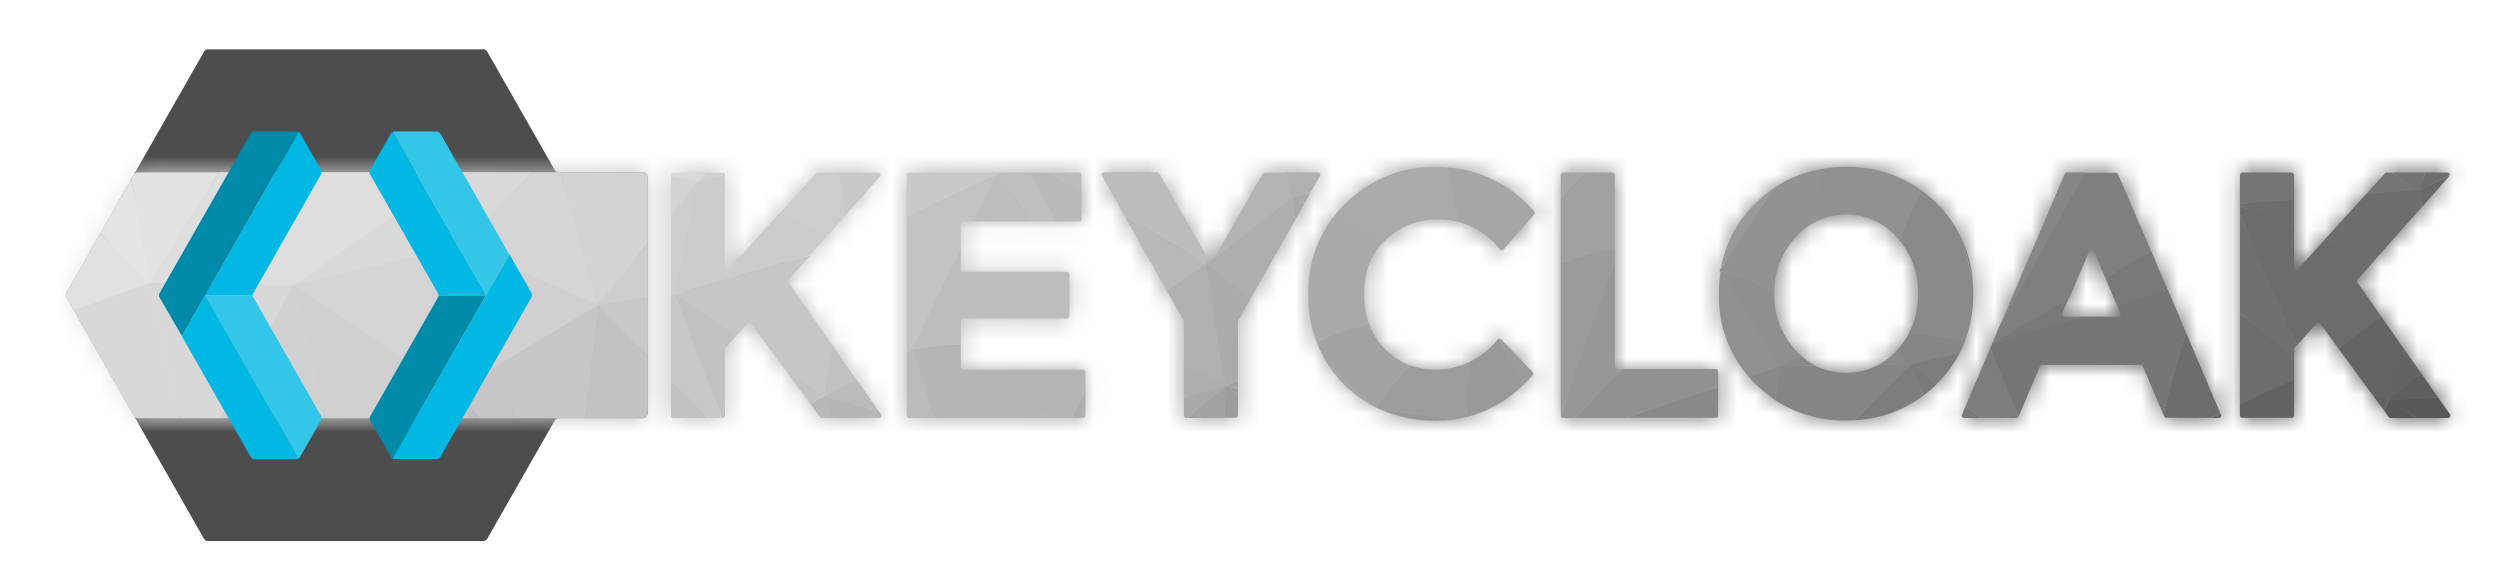 <svg width="136" height="32" viewBox="0 0 136 32" fill="none" xmlns="http://www.w3.org/2000/svg">
<path d="M30.386 9.369C30.343 9.37 30.301 9.359 30.264 9.338C30.227 9.317 30.196 9.285 30.176 9.247L26.504 2.805C26.482 2.768 26.45 2.737 26.413 2.716C26.375 2.695 26.333 2.683 26.29 2.684H11.313C11.27 2.682 11.228 2.693 11.191 2.714C11.154 2.736 11.123 2.767 11.103 2.805L7.286 9.49L3.612 15.934C3.591 15.972 3.58 16.014 3.58 16.057C3.58 16.1 3.591 16.142 3.612 16.18L7.286 22.622L11.1 29.314C11.121 29.352 11.151 29.383 11.188 29.405C11.225 29.426 11.268 29.437 11.31 29.435H26.29C26.333 29.436 26.375 29.424 26.413 29.403C26.45 29.382 26.482 29.351 26.504 29.314L30.178 22.872C30.198 22.834 30.229 22.802 30.266 22.781C30.303 22.759 30.345 22.749 30.388 22.75H34.959C35.032 22.75 35.102 22.721 35.154 22.669C35.205 22.617 35.234 22.546 35.234 22.472V9.649C35.234 9.575 35.205 9.505 35.154 9.452C35.102 9.4 35.032 9.371 34.959 9.371H30.386V9.369Z" fill="#4D4D4D"/>
<mask id="mask0_139_2923" style="mask-type:luminance" maskUnits="userSpaceOnUse" x="3" y="9" width="131" height="14">
<path d="M133.168 22.739H130.055C130.034 22.739 130.014 22.734 129.996 22.724C129.977 22.715 129.961 22.702 129.949 22.685L129.707 22.351L129.042 21.447L127.228 18.976L126.215 17.593C126.203 17.578 126.188 17.566 126.171 17.558C126.153 17.55 126.135 17.546 126.116 17.546C126.097 17.546 126.078 17.55 126.061 17.558C126.044 17.566 126.029 17.578 126.017 17.593L124.955 18.789L124.835 18.927C124.814 18.951 124.803 18.981 124.803 19.013V22.599C124.802 22.633 124.788 22.666 124.764 22.69C124.74 22.715 124.708 22.729 124.673 22.729H121.978C121.944 22.729 121.911 22.716 121.887 22.691C121.862 22.666 121.849 22.633 121.849 22.599V9.518C121.849 9.484 121.862 9.45 121.887 9.426C121.911 9.401 121.944 9.387 121.978 9.387H124.662C124.696 9.387 124.729 9.401 124.753 9.426C124.778 9.45 124.791 9.484 124.791 9.518V14.533C124.789 14.561 124.797 14.589 124.812 14.612C124.826 14.636 124.848 14.654 124.874 14.664C124.9 14.674 124.928 14.675 124.955 14.667C124.981 14.66 125.005 14.644 125.022 14.622L126.503 12.987L128.707 10.56L129.741 9.422C129.753 9.409 129.768 9.399 129.784 9.391C129.8 9.384 129.818 9.38 129.836 9.38H133.131C133.149 9.38 133.166 9.384 133.182 9.391C133.198 9.398 133.212 9.408 133.224 9.42C133.236 9.433 133.246 9.448 133.252 9.464C133.258 9.481 133.261 9.498 133.26 9.516C133.258 9.546 133.247 9.574 133.228 9.598L131.744 11.268L129.275 14.047L128.246 15.215C128.228 15.238 128.218 15.266 128.218 15.296C128.218 15.325 128.228 15.354 128.246 15.376L129.529 17.191L130.697 18.857L130.84 19.06L131.723 20.312L132.647 21.625L133.29 22.535C133.303 22.556 133.31 22.581 133.31 22.605C133.311 22.63 133.304 22.654 133.291 22.675C133.279 22.696 133.26 22.713 133.239 22.725C133.217 22.736 133.192 22.741 133.168 22.739ZM120.824 22.554C120.833 22.574 120.836 22.596 120.834 22.617C120.832 22.639 120.825 22.66 120.813 22.678C120.802 22.696 120.786 22.711 120.767 22.722C120.749 22.732 120.728 22.738 120.707 22.739H117.85C117.824 22.739 117.8 22.731 117.779 22.717C117.758 22.703 117.742 22.683 117.732 22.659L117.674 22.531L116.571 19.936C116.562 19.912 116.545 19.892 116.524 19.878C116.503 19.864 116.479 19.856 116.453 19.856H111.095C111.07 19.856 111.045 19.864 111.023 19.878C111.002 19.892 110.985 19.912 110.975 19.936L110.811 20.321L109.817 22.657C109.806 22.679 109.79 22.698 109.769 22.711C109.749 22.724 109.725 22.731 109.701 22.732H106.847C106.825 22.732 106.804 22.726 106.785 22.716C106.766 22.705 106.75 22.69 106.738 22.672C106.726 22.654 106.719 22.632 106.718 22.611C106.716 22.589 106.72 22.567 106.729 22.547L106.927 22.08L108.273 18.929L108.321 18.817L108.379 18.686L108.404 18.621L108.852 17.57L112.313 9.472C112.324 9.448 112.34 9.429 112.361 9.414C112.382 9.4 112.406 9.393 112.431 9.392H115.11C115.136 9.392 115.16 9.4 115.181 9.414C115.202 9.428 115.218 9.448 115.228 9.472L117.026 13.676L117.914 15.757L118.909 18.093L120.79 22.5L120.824 22.554ZM115.353 17.053L115.163 16.607L114.531 15.112L113.901 13.636C113.89 13.615 113.873 13.598 113.853 13.586C113.833 13.573 113.809 13.567 113.786 13.567C113.762 13.567 113.739 13.573 113.719 13.586C113.698 13.598 113.682 13.615 113.67 13.636L112.549 16.255L112.207 17.053C112.199 17.073 112.196 17.095 112.197 17.116C112.199 17.138 112.206 17.158 112.218 17.176C112.23 17.194 112.246 17.209 112.264 17.22C112.283 17.23 112.304 17.235 112.325 17.236H115.235C115.256 17.234 115.276 17.228 115.294 17.217C115.311 17.206 115.326 17.192 115.337 17.174C115.348 17.156 115.354 17.136 115.356 17.115C115.357 17.094 115.354 17.073 115.346 17.053H115.353ZM106.897 18.558C106.821 18.761 106.733 18.96 106.634 19.153C106.305 19.797 105.875 20.382 105.36 20.886C105.134 21.111 104.893 21.32 104.638 21.512C103.558 22.327 102.26 22.793 100.913 22.849C100.757 22.849 100.595 22.865 100.434 22.865C99.068 22.892 97.725 22.507 96.575 21.76C96.192 21.505 95.835 21.212 95.509 20.886C95.377 20.756 95.25 20.622 95.133 20.485C94.053 19.238 93.476 17.627 93.517 15.97C93.516 15.579 93.544 15.188 93.603 14.802L93.543 14.713L93.64 14.566C93.883 13.221 94.54 11.989 95.518 11.046C95.824 10.742 96.157 10.466 96.513 10.224C97.225 9.735 98.027 9.395 98.871 9.224C99.388 9.117 99.913 9.064 100.44 9.067C101.351 9.045 102.256 9.209 103.103 9.549C103.949 9.889 104.72 10.398 105.367 11.046C106.505 12.149 107.205 13.635 107.336 15.225C107.359 15.458 107.368 15.71 107.368 15.963C107.373 16.85 107.212 17.731 106.893 18.558H106.897ZM104.359 15.988C104.381 14.925 104.02 13.891 103.343 13.078C103.307 13.03 103.269 12.984 103.228 12.94C102.883 12.538 102.455 12.217 101.974 11.999C101.493 11.782 100.972 11.673 100.445 11.681C100.159 11.681 99.873 11.711 99.594 11.772C98.844 11.945 98.168 12.354 97.662 12.94C96.933 13.743 96.53 14.793 96.531 15.883V15.988C96.506 17.111 96.912 18.2 97.664 19.025C97.771 19.144 97.885 19.256 98.006 19.361C98.231 19.564 98.481 19.737 98.749 19.877C99.286 20.144 99.878 20.28 100.476 20.275C101.074 20.27 101.663 20.125 102.197 19.849C102.538 19.665 102.849 19.429 103.12 19.149C103.159 19.109 103.198 19.069 103.235 19.027C103.486 18.751 103.701 18.444 103.874 18.111C104.203 17.453 104.365 16.723 104.347 15.986L104.359 15.988ZM93.351 20.083H87.974C87.957 20.083 87.941 20.08 87.925 20.074C87.909 20.067 87.895 20.058 87.883 20.046C87.871 20.034 87.861 20.02 87.855 20.004C87.848 19.988 87.845 19.971 87.845 19.954V9.518C87.845 9.494 87.838 9.47 87.825 9.449C87.812 9.428 87.793 9.412 87.771 9.401C87.754 9.392 87.735 9.387 87.716 9.387H85.032C84.998 9.387 84.965 9.401 84.941 9.426C84.916 9.45 84.903 9.484 84.903 9.518V22.599C84.903 22.633 84.916 22.666 84.941 22.691C84.965 22.716 84.998 22.729 85.032 22.729H93.34C93.357 22.729 93.373 22.726 93.389 22.719C93.405 22.713 93.419 22.703 93.431 22.691C93.443 22.679 93.453 22.665 93.459 22.649C93.466 22.633 93.469 22.616 93.469 22.599V20.211C93.469 20.194 93.466 20.177 93.459 20.161C93.453 20.145 93.443 20.131 93.431 20.119C93.419 20.107 93.405 20.097 93.389 20.09C93.373 20.084 93.357 20.081 93.34 20.081L93.351 20.083ZM78.757 9.105C78.545 9.086 78.33 9.079 78.111 9.079C77.202 9.059 76.297 9.225 75.453 9.567C74.608 9.908 73.839 10.418 73.194 11.067C72.954 11.304 72.732 11.557 72.529 11.826C71.622 13.032 71.147 14.515 71.183 16.03C71.174 16.898 71.319 17.761 71.613 18.576C71.782 19.037 72.004 19.476 72.275 19.884C72.529 20.267 72.822 20.622 73.15 20.942C73.545 21.334 73.987 21.675 74.465 21.956C74.583 22.024 74.696 22.092 74.827 22.155C74.915 22.2 75.005 22.242 75.097 22.281C76.065 22.697 77.108 22.903 78.16 22.886C78.487 22.886 78.814 22.863 79.138 22.816C79.341 22.788 79.544 22.748 79.743 22.699C80.897 22.407 81.955 21.815 82.814 20.982C83.001 20.809 83.186 20.62 83.366 20.422C83.389 20.397 83.401 20.364 83.401 20.331C83.401 20.297 83.389 20.264 83.366 20.239L81.663 18.467C81.648 18.451 81.631 18.44 81.611 18.433C81.591 18.427 81.57 18.425 81.55 18.429C81.52 18.436 81.493 18.452 81.474 18.476C81.059 18.999 80.531 19.418 79.931 19.701C79.331 19.985 78.674 20.125 78.012 20.111C77.557 20.114 77.106 20.035 76.678 19.877C76.164 19.683 75.698 19.375 75.314 18.978C74.926 18.588 74.631 18.113 74.451 17.591C74.277 17.076 74.192 16.535 74.2 15.991C74.2 14.834 74.541 13.899 75.224 13.188C75.275 13.136 75.326 13.085 75.379 13.034C76.149 12.307 77.168 11.914 78.22 11.936C78.869 11.93 79.51 12.074 80.096 12.357C80.682 12.64 81.195 13.056 81.598 13.571C81.61 13.585 81.625 13.597 81.642 13.604C81.658 13.612 81.677 13.616 81.695 13.616C81.713 13.616 81.732 13.612 81.749 13.604C81.765 13.597 81.78 13.585 81.792 13.571L83.449 11.669C83.47 11.645 83.482 11.613 83.482 11.581C83.482 11.548 83.47 11.517 83.449 11.492C82.252 10.102 80.562 9.245 78.746 9.107L78.757 9.105ZM71.313 10.464L71.814 9.581C71.825 9.562 71.831 9.539 71.831 9.516C71.831 9.493 71.825 9.471 71.814 9.451C71.803 9.431 71.786 9.415 71.767 9.403C71.748 9.391 71.725 9.385 71.703 9.385H68.797C68.775 9.386 68.753 9.392 68.734 9.403C68.714 9.415 68.698 9.431 68.687 9.45L66.065 14.017L65.924 14.122L65.818 14.204C65.795 14.192 65.776 14.175 65.763 14.152L65.719 14.078L65.652 13.966L63.063 9.45C63.051 9.431 63.035 9.415 63.016 9.403C62.996 9.392 62.974 9.386 62.952 9.385H60.058C60.035 9.385 60.013 9.391 59.994 9.403C59.974 9.415 59.958 9.431 59.947 9.451C59.936 9.471 59.93 9.493 59.93 9.516C59.93 9.539 59.936 9.562 59.947 9.581L61.203 11.8L63.471 15.825L64.394 17.444C64.406 17.463 64.412 17.486 64.413 17.509V22.599C64.413 22.633 64.426 22.666 64.451 22.691C64.475 22.716 64.508 22.729 64.542 22.729H67.217C67.251 22.729 67.284 22.716 67.308 22.691C67.332 22.666 67.346 22.633 67.346 22.599V17.5C67.346 17.477 67.353 17.454 67.364 17.434L68.01 16.29L70.466 11.943L70.969 11.057L71.301 10.467L71.313 10.464ZM58.923 20.102H52.397C52.362 20.102 52.329 20.088 52.305 20.063C52.281 20.039 52.267 20.006 52.267 19.971V17.46C52.268 17.425 52.282 17.392 52.306 17.368C52.33 17.344 52.362 17.33 52.397 17.329H58.055C58.089 17.329 58.122 17.315 58.146 17.291C58.171 17.266 58.184 17.233 58.184 17.198V14.921C58.184 14.886 58.171 14.853 58.146 14.828C58.122 14.804 58.089 14.79 58.055 14.79H52.397C52.362 14.79 52.329 14.776 52.305 14.752C52.281 14.727 52.267 14.694 52.267 14.659V12.172C52.267 12.137 52.281 12.104 52.305 12.079C52.329 12.055 52.362 12.041 52.397 12.041H58.706C58.74 12.041 58.773 12.027 58.797 12.003C58.821 11.978 58.835 11.945 58.835 11.91V9.518C58.835 9.484 58.821 9.45 58.797 9.426C58.773 9.401 58.74 9.387 58.706 9.387H49.452C49.418 9.387 49.385 9.401 49.361 9.426C49.336 9.45 49.323 9.484 49.323 9.518V22.599C49.323 22.633 49.336 22.666 49.361 22.691C49.385 22.716 49.418 22.729 49.452 22.729H58.913C58.948 22.729 58.981 22.716 59.005 22.691C59.029 22.666 59.043 22.633 59.043 22.599V20.232C59.043 20.198 59.029 20.164 59.005 20.14C58.981 20.115 58.948 20.102 58.913 20.102H58.923ZM47.807 22.365C47.471 21.898 47.063 21.319 46.584 20.63C46.208 20.099 45.79 19.505 45.33 18.85L45.284 18.782C44.14 17.153 43.337 16.015 42.877 15.367C42.86 15.344 42.85 15.316 42.85 15.286C42.85 15.257 42.86 15.229 42.877 15.206L44.052 13.886L45.019 12.798L45.942 11.751L47.853 9.602C47.869 9.583 47.88 9.56 47.883 9.535C47.887 9.51 47.884 9.485 47.873 9.462C47.863 9.439 47.847 9.42 47.826 9.406C47.805 9.392 47.781 9.385 47.756 9.385H44.481C44.463 9.385 44.445 9.389 44.428 9.396C44.412 9.403 44.397 9.414 44.384 9.427L42.342 11.672L39.665 14.62C39.648 14.642 39.624 14.658 39.598 14.665C39.571 14.672 39.543 14.671 39.517 14.661C39.492 14.651 39.47 14.633 39.455 14.61C39.44 14.586 39.432 14.559 39.434 14.531V9.518C39.434 9.501 39.431 9.484 39.424 9.469C39.418 9.453 39.408 9.439 39.396 9.427C39.384 9.415 39.37 9.405 39.354 9.399C39.339 9.393 39.322 9.389 39.305 9.39H36.628C36.611 9.39 36.594 9.393 36.579 9.4C36.563 9.406 36.549 9.416 36.537 9.428C36.525 9.44 36.515 9.455 36.509 9.471C36.502 9.486 36.499 9.503 36.499 9.521V22.601C36.499 22.636 36.513 22.669 36.537 22.693C36.561 22.718 36.594 22.732 36.628 22.732H39.312C39.346 22.732 39.379 22.718 39.403 22.693C39.428 22.669 39.441 22.636 39.441 22.601V19.004C39.441 18.972 39.453 18.941 39.474 18.917L40.032 18.284L40.655 17.584C40.667 17.569 40.682 17.557 40.7 17.549C40.717 17.541 40.735 17.537 40.754 17.537C40.773 17.537 40.792 17.541 40.809 17.549C40.826 17.557 40.841 17.569 40.853 17.584L42.716 20.118L44.054 21.94L44.592 22.673C44.604 22.69 44.619 22.704 44.637 22.713C44.656 22.722 44.675 22.727 44.696 22.727H47.813C47.837 22.727 47.86 22.72 47.88 22.707C47.901 22.694 47.917 22.676 47.928 22.655C47.938 22.634 47.944 22.61 47.942 22.586C47.941 22.562 47.933 22.539 47.92 22.519L47.807 22.365ZM34.962 9.366H7.5C7.458 9.367 7.417 9.378 7.38 9.399C7.344 9.419 7.313 9.449 7.29 9.486L7.154 9.719L5.474 12.667L3.628 15.923C3.606 15.96 3.594 16.002 3.594 16.046C3.594 16.089 3.606 16.131 3.628 16.168L4.032 16.869L7.286 22.624C7.307 22.662 7.338 22.693 7.376 22.715C7.413 22.737 7.455 22.748 7.498 22.748H34.96C35.032 22.747 35.1 22.718 35.151 22.666C35.201 22.615 35.23 22.545 35.23 22.472V9.649C35.23 9.577 35.202 9.507 35.152 9.455C35.102 9.403 35.034 9.373 34.962 9.371V9.366Z" fill="white"/>
</mask>
<g mask="url(#mask0_139_2923)">
<path d="M3.285 7.313H134.087V25.196H3.285V7.313Z" fill="url(#paint0_linear_139_2923)"/>
</g>
<path d="M8.121 15.383L4.018 16.89L3.614 16.189C3.592 16.152 3.58 16.11 3.58 16.067C3.58 16.023 3.592 15.981 3.614 15.944L5.461 12.688L8.121 15.383Z" fill="#E1E1E1"/>
<path d="M133.17 22.739H131.476L129.93 21.758L132.632 21.62L133.276 22.531C133.289 22.551 133.297 22.574 133.298 22.598C133.3 22.622 133.295 22.645 133.284 22.667C133.273 22.688 133.257 22.706 133.237 22.719C133.216 22.731 133.193 22.738 133.17 22.739Z" fill="#585858"/>
<path d="M131.475 22.739H130.055C130.035 22.739 130.015 22.734 129.996 22.724C129.978 22.715 129.962 22.702 129.949 22.685L129.707 22.351L129.938 21.755L131.475 22.739Z" fill="#585858"/>
<path d="M133.261 9.518C133.259 9.548 133.247 9.577 133.229 9.6L131.745 11.27L131.652 10.336L133.261 9.518Z" fill="#696969"/>
<path d="M132.632 21.62L129.93 21.758L131.711 20.307L132.632 21.62Z" fill="#5E5E5E"/>
<path d="M133.262 9.518L131.646 10.334L131.921 9.383H133.128C133.146 9.382 133.163 9.385 133.18 9.392C133.197 9.398 133.212 9.408 133.224 9.421C133.237 9.434 133.246 9.449 133.253 9.466C133.259 9.482 133.263 9.5 133.262 9.518Z" fill="#6D6D6D"/>
<path d="M131.711 20.307L129.93 21.758L130.827 19.055L131.711 20.307Z" fill="#636363"/>
<path d="M131.925 9.385L131.65 10.336L130.088 9.385H131.925Z" fill="#737373"/>
<path d="M124.796 9.518V10.871L121.854 11.104V9.518C121.854 9.484 121.867 9.45 121.891 9.426C121.916 9.401 121.948 9.387 121.983 9.387H124.667C124.701 9.387 124.734 9.401 124.758 9.426C124.782 9.45 124.796 9.484 124.796 9.518ZM131.65 10.336L128.707 10.569L129.741 9.432C129.753 9.419 129.768 9.408 129.784 9.401C129.8 9.394 129.818 9.39 129.836 9.39H130.087L131.65 10.336Z" fill="#757575"/>
<path d="M130.827 19.055L129.929 21.758L129.038 21.449L127.225 18.978L129.516 17.186L130.684 18.852L130.827 19.055Z" fill="#646464"/>
<path d="M124.798 10.868V12.335L121.854 11.207V11.1L124.798 10.868ZM131.742 11.272L129.273 14.052L126.504 12.989L128.707 10.565L131.65 10.336L131.742 11.272Z" fill="#6D6D6D"/>
<path d="M129.519 17.186L127.227 18.978L126.214 17.595C126.202 17.581 126.187 17.569 126.17 17.561C126.153 17.552 126.134 17.548 126.115 17.548C126.096 17.548 126.077 17.552 126.06 17.561C126.043 17.569 126.028 17.581 126.016 17.595L124.954 18.791L121.857 11.676V11.209L124.8 12.337V14.533C124.798 14.561 124.805 14.589 124.82 14.612C124.835 14.636 124.857 14.654 124.883 14.664C124.909 14.673 124.937 14.675 124.963 14.667C124.99 14.66 125.014 14.644 125.03 14.622L126.512 12.987L129.281 14.047L128.252 15.215C128.234 15.238 128.224 15.266 128.224 15.296C128.224 15.325 128.234 15.353 128.252 15.376L129.519 17.186Z" fill="#6C6C6C"/>
<path d="M129.929 21.755L129.706 22.351L129.041 21.447L129.929 21.755Z" fill="#606060"/>
<path d="M124.952 18.78L124.832 18.918C124.811 18.941 124.8 18.972 124.8 19.004V19.562L121.857 17.035V11.663L124.952 18.78Z" fill="#707070"/>
<path d="M120.825 22.554C120.834 22.574 120.837 22.596 120.835 22.617C120.833 22.639 120.826 22.66 120.815 22.678C120.803 22.696 120.787 22.711 120.769 22.722C120.75 22.732 120.729 22.738 120.708 22.739H120.271L120.793 22.505L120.825 22.554ZM124.797 20.625V22.599C124.796 22.633 124.782 22.666 124.758 22.69C124.734 22.715 124.702 22.729 124.668 22.729H121.979C121.945 22.729 121.912 22.715 121.888 22.691C121.864 22.666 121.85 22.633 121.85 22.599V21.991L124.797 20.625Z" fill="#636363"/>
<path d="M120.793 22.493L120.272 22.727H117.851C117.826 22.727 117.801 22.72 117.78 22.705C117.759 22.691 117.743 22.671 117.733 22.648L117.676 22.519L118.913 18.081L120.793 22.493ZM124.8 19.569V20.625L121.855 21.998V17.042L124.8 19.569Z" fill="#6D6D6D"/>
<path d="M118.913 18.086L117.676 22.524L116.573 19.929C116.563 19.905 116.547 19.885 116.526 19.871C116.505 19.857 116.48 19.849 116.455 19.849H111.095C111.069 19.849 111.044 19.857 111.023 19.871C111.002 19.885 110.985 19.905 110.975 19.929L110.811 20.314L108.318 18.822L108.376 18.691L113.118 17.226H115.23C115.251 17.226 115.272 17.221 115.291 17.21C115.309 17.2 115.325 17.185 115.337 17.167C115.349 17.149 115.356 17.128 115.357 17.107C115.359 17.085 115.356 17.064 115.348 17.044L115.158 16.598L117.928 15.748L118.913 18.086Z" fill="#767676"/>
<path d="M113.117 17.226L108.363 18.696L108.389 18.63L112.529 16.252L112.187 17.051C112.179 17.071 112.175 17.093 112.177 17.114C112.179 17.136 112.186 17.156 112.198 17.174C112.209 17.192 112.225 17.207 112.244 17.217C112.263 17.228 112.284 17.233 112.305 17.233H113.103L113.117 17.226ZM117.917 15.757L115.157 16.607L114.527 15.113L117.029 13.676L117.917 15.757Z" fill="#797979"/>
<path d="M110.81 20.319L109.815 22.655L108.271 18.931L108.32 18.819L110.81 20.319Z" fill="#757575"/>
<path d="M117.029 13.676L114.527 15.112L113.902 13.636C113.891 13.615 113.874 13.598 113.854 13.585C113.833 13.573 113.81 13.567 113.787 13.567C113.763 13.567 113.74 13.573 113.719 13.585C113.699 13.598 113.682 13.615 113.671 13.636L112.55 16.255L108.4 18.628L108.848 17.577L113.427 9.401H115.102C115.127 9.401 115.152 9.409 115.173 9.423C115.194 9.437 115.21 9.457 115.22 9.481L117.029 13.676Z" fill="#7F7F7F"/>
<path d="M106.797 13.155C107.081 13.816 107.256 14.518 107.316 15.236L106.797 13.155ZM113.441 9.385L108.862 17.56L112.324 9.462C112.334 9.439 112.35 9.419 112.371 9.405C112.392 9.391 112.416 9.383 112.441 9.383H113.441V9.385Z" fill="#868686"/>
<path d="M107.348 15.977C107.356 16.859 107.199 17.734 106.887 18.558L103.85 18.107C104.185 17.451 104.355 16.722 104.344 15.984C104.366 14.921 104.005 13.886 103.328 13.073L104.514 10.35C104.808 10.561 105.085 10.795 105.343 11.051C105.957 11.649 106.448 12.363 106.79 13.153L107.309 15.234C107.337 15.479 107.348 15.725 107.348 15.977Z" fill="#8A8A8A"/>
<path d="M103.979 19.833L106.632 19.153C106.303 19.797 105.873 20.382 105.359 20.886L103.979 19.833ZM109.812 22.662C109.802 22.684 109.786 22.703 109.765 22.716C109.745 22.729 109.721 22.736 109.697 22.736H107.772L106.925 22.087L108.271 18.936L109.812 22.662Z" fill="#7D7D7D"/>
<path d="M103.979 19.833L105.363 20.886C105.137 21.111 104.895 21.32 104.641 21.512L103.979 19.833ZM107.772 22.739H106.849C106.828 22.739 106.806 22.733 106.788 22.723C106.769 22.712 106.753 22.697 106.741 22.679C106.729 22.66 106.722 22.64 106.721 22.618C106.719 22.596 106.723 22.574 106.732 22.554L106.93 22.087L107.772 22.739Z" fill="#797979"/>
<path d="M106.89 18.558C106.814 18.761 106.726 18.96 106.627 19.153L103.978 19.833L103.104 19.144C103.143 19.104 103.182 19.065 103.219 19.023C103.47 18.747 103.685 18.439 103.858 18.107L106.89 18.558Z" fill="#868686"/>
<path d="M104.627 21.519C103.547 22.334 102.248 22.8 100.902 22.855L103.978 19.833L104.627 21.519Z" fill="#7D7D7D"/>
<path d="M104.519 10.35L103.333 13.073C103.297 13.025 103.258 12.979 103.217 12.936C102.872 12.533 102.444 12.212 101.963 11.995C101.483 11.777 100.961 11.669 100.434 11.677C100.148 11.676 99.862 11.707 99.583 11.768L98.853 9.236C99.37 9.129 99.896 9.076 100.423 9.079C101.887 9.048 103.323 9.493 104.519 10.35Z" fill="#919191"/>
<path d="M103.979 19.833L100.903 22.855C100.746 22.855 100.584 22.872 100.423 22.872C99.057 22.899 97.714 22.514 96.564 21.767L96.908 19.898L98.736 19.882C99.273 20.148 99.865 20.285 100.463 20.28C101.062 20.275 101.651 20.129 102.184 19.854L103.979 19.833Z" fill="#858585"/>
<path d="M99.583 11.77C98.833 11.943 98.157 12.351 97.651 12.938C96.922 13.74 96.519 14.791 96.52 15.881L93.594 14.75L93.527 14.725L93.624 14.578L96.495 10.235C97.208 9.747 98.01 9.407 98.853 9.236L99.583 11.77Z" fill="#929292"/>
<path d="M97.993 19.359C98.218 19.562 98.468 19.735 98.736 19.875L96.908 19.892L97.993 19.359ZM103.979 19.833L102.188 19.849C102.53 19.665 102.841 19.429 103.111 19.149L103.979 19.833Z" fill="#898989"/>
<path d="M97.994 19.359L96.911 19.891L93.595 14.816L93.535 14.727L93.595 14.75L96.521 15.881V15.986C96.496 17.109 96.902 18.197 97.654 19.023C97.76 19.142 97.874 19.254 97.994 19.359Z" fill="#8F8F8F"/>
<path d="M96.492 10.235L93.621 14.578C93.864 13.233 94.522 12.001 95.5 11.057C95.805 10.753 96.137 10.478 96.492 10.235Z" fill="#999999"/>
<path d="M88.434 22.739L93.469 21.048V22.599C93.469 22.616 93.466 22.633 93.459 22.649C93.453 22.664 93.443 22.679 93.431 22.691C93.419 22.703 93.405 22.713 93.389 22.719C93.374 22.726 93.357 22.729 93.34 22.729H88.434V22.739ZM96.907 19.891L96.564 21.76C96.181 21.505 95.824 21.212 95.497 20.886C95.366 20.756 95.239 20.622 95.121 20.485L96.907 19.891Z" fill="#898989"/>
<path d="M93.47 20.211V21.045L88.435 22.736H85.707L88.299 20.078H93.341C93.358 20.078 93.375 20.082 93.391 20.088C93.407 20.095 93.421 20.105 93.433 20.117C93.445 20.13 93.455 20.145 93.461 20.161C93.467 20.177 93.47 20.194 93.47 20.211ZM96.909 19.891L95.125 20.496C94.045 19.25 93.468 17.638 93.509 15.981C93.508 15.59 93.537 15.2 93.595 14.813L96.909 19.891Z" fill="#919191"/>
<path d="M88.299 20.081L85.707 22.739H85.034C84.999 22.739 84.966 22.725 84.942 22.701C84.918 22.676 84.904 22.643 84.904 22.608L87.847 14.199V19.973C87.847 19.99 87.85 20.007 87.856 20.023C87.863 20.039 87.873 20.053 87.885 20.065C87.897 20.077 87.911 20.086 87.927 20.093C87.942 20.099 87.959 20.102 87.976 20.102H88.299V20.081Z" fill="#979797"/>
<path d="M87.845 9.518V10.261L87.772 9.399C87.794 9.41 87.813 9.426 87.826 9.448C87.839 9.469 87.846 9.493 87.845 9.518Z" fill="#9F9F9F"/>
<path d="M83.457 11.492C83.478 11.517 83.489 11.548 83.489 11.581C83.489 11.613 83.478 11.645 83.457 11.669L81.799 13.571C81.788 13.585 81.773 13.596 81.756 13.604C81.739 13.612 81.721 13.616 81.703 13.616C81.684 13.616 81.666 13.612 81.649 13.604C81.632 13.596 81.618 13.585 81.606 13.571C81.037 12.854 80.262 12.334 79.388 12.083L78.744 9.109C80.564 9.244 82.257 10.1 83.457 11.492ZM86.23 9.385L84.903 10.749V9.518C84.903 9.483 84.917 9.45 84.941 9.426C84.966 9.401 84.998 9.387 85.033 9.387H86.23V9.385Z" fill="#A6A6A6"/>
<path d="M87.847 10.259V13.475L84.904 14.3V10.749L86.231 9.385H87.717C87.737 9.385 87.756 9.39 87.773 9.399L87.847 10.259Z" fill="#A0A0A0"/>
<path d="M83.372 20.239C83.394 20.264 83.407 20.297 83.407 20.331C83.407 20.364 83.394 20.397 83.372 20.422C83.192 20.622 83.007 20.809 82.82 20.982L81.551 18.427C81.571 18.423 81.592 18.424 81.612 18.431C81.632 18.438 81.65 18.449 81.664 18.464L83.372 20.239ZM87.846 13.475V14.178L84.904 22.596V14.3L87.846 13.475Z" fill="#9B9B9B"/>
<path d="M82.826 20.984C81.965 21.817 80.904 22.409 79.748 22.699L79.921 19.697C80.521 19.41 81.05 18.992 81.472 18.474C81.492 18.45 81.518 18.434 81.548 18.427L82.826 20.984Z" fill="#999999"/>
<path d="M79.927 19.7L79.747 22.699C79.549 22.748 79.346 22.788 79.143 22.816L75.102 22.281C75.01 22.241 74.92 22.198 74.832 22.155L76.697 19.873C77.124 20.03 77.576 20.109 78.031 20.106C78.684 20.112 79.332 19.974 79.927 19.7Z" fill="#9D9D9D"/>
<path d="M76.691 19.873L74.826 22.155C74.704 22.092 74.584 22.026 74.464 21.956L72.274 19.882C72.002 19.474 71.78 19.035 71.611 18.574L74.471 17.591C74.65 18.113 74.946 18.588 75.334 18.978C75.716 19.373 76.179 19.678 76.691 19.873Z" fill="#A3A3A3"/>
<path d="M70.363 10.754L71.302 10.467L70.97 11.058L70.363 10.754ZM79.393 12.088C79.017 11.984 78.629 11.932 78.239 11.934C77.188 11.911 76.168 12.305 75.399 13.031C75.343 13.083 75.293 13.134 75.244 13.185L72.526 11.835C72.729 11.567 72.951 11.313 73.19 11.076C73.836 10.428 74.604 9.917 75.449 9.576C76.294 9.234 77.198 9.069 78.108 9.088C78.339 9.088 78.542 9.088 78.754 9.114L79.393 12.088Z" fill="#AAAAAA"/>
<path d="M70.363 10.754L70.97 11.058L70.467 11.943L70.363 10.754ZM74.21 15.984C74.203 16.528 74.288 17.069 74.462 17.584L71.603 18.567C71.309 17.752 71.163 16.889 71.173 16.021C71.137 14.506 71.611 13.023 72.519 11.817L75.237 13.167C74.552 13.888 74.21 14.827 74.21 15.984Z" fill="#A9A9A9"/>
<path d="M79.144 22.818C78.82 22.865 78.493 22.889 78.166 22.888C77.115 22.905 76.071 22.699 75.103 22.283L79.144 22.818Z" fill="#989898"/>
<path d="M71.802 9.581L71.301 10.453L70.36 10.744L69.887 9.376H71.689C71.713 9.374 71.737 9.38 71.759 9.392C71.78 9.404 71.797 9.421 71.809 9.443C71.821 9.464 71.826 9.488 71.825 9.513C71.824 9.537 71.816 9.561 71.802 9.581Z" fill="#B1B1B1"/>
<path d="M67.347 21.134V21.484L66.68 21.036L67.347 21.134Z" fill="#9E9E9E"/>
<path d="M67.346 21.484V22.599C67.346 22.616 67.343 22.633 67.336 22.649C67.33 22.665 67.32 22.679 67.308 22.691C67.296 22.703 67.282 22.713 67.266 22.719C67.251 22.726 67.234 22.729 67.217 22.729H66.594L66.684 21.027L67.346 21.484Z" fill="#9D9D9D"/>
<path d="M66.68 21.036L67.347 20.688V21.134L66.68 21.036ZM74.461 21.956C73.983 21.675 73.541 21.334 73.146 20.942C72.819 20.622 72.525 20.267 72.271 19.884L74.461 21.956Z" fill="#A4A4A4"/>
<path d="M70.467 11.943L68.011 16.29L65.611 14.363L65.817 14.206L65.923 14.124L66.064 14.019V14.017L66.066 14.015L70.363 10.754L70.467 11.943Z" fill="#AEAEAE"/>
<path d="M68.011 16.292L67.365 17.436C67.353 17.456 67.347 17.479 67.347 17.502V20.693L66.68 21.038L65.611 14.365L68.011 16.292Z" fill="#ABABAB"/>
<path d="M65.763 14.155C65.776 14.177 65.796 14.195 65.819 14.206L65.613 14.363L65.722 14.08L65.763 14.155ZM70.362 10.754L66.066 14.024L68.687 9.457C68.698 9.438 68.715 9.422 68.734 9.41C68.754 9.399 68.775 9.393 68.798 9.392H69.887L70.362 10.754Z" fill="#B4B4B4"/>
<path d="M66.68 21.036L66.59 22.739H64.553L66.68 21.036Z" fill="#A2A2A2"/>
<path d="M58.836 9.518V10.429L57.045 9.387H58.706C58.741 9.387 58.774 9.401 58.798 9.426C58.822 9.45 58.836 9.484 58.836 9.518ZM65.653 13.956L65.611 14.351L61.201 11.782L59.946 9.563C59.934 9.543 59.928 9.52 59.928 9.498C59.928 9.475 59.934 9.452 59.945 9.432C59.957 9.412 59.973 9.396 59.992 9.384C60.012 9.373 60.034 9.367 60.056 9.366H62.95C62.973 9.367 62.995 9.373 63.014 9.385C63.033 9.396 63.05 9.412 63.061 9.432L65.653 13.956Z" fill="#BCBCBC"/>
<path d="M65.72 14.08L65.611 14.363L65.653 13.968L65.72 14.08Z" fill="#B8B8B8"/>
<path d="M66.68 21.036L64.552 22.739H64.532C64.497 22.739 64.464 22.725 64.44 22.7C64.416 22.676 64.402 22.643 64.402 22.608V21.594L66.68 21.036Z" fill="#A9A9A9"/>
<path d="M64.404 19.828V17.492C64.404 17.47 64.398 17.447 64.386 17.427L63.463 15.808L65.604 14.353L66.673 21.027L64.404 19.828Z" fill="#B0B0B0"/>
<path d="M58.31 22.739L59.042 21.132V22.599C59.042 22.633 59.029 22.666 59.004 22.691C58.98 22.716 58.947 22.729 58.913 22.729H58.31V22.739ZM66.68 21.036L64.403 21.594V19.828L66.68 21.036Z" fill="#AEAEAE"/>
<path d="M58.835 10.427V11.91C58.835 11.945 58.822 11.978 58.797 12.002C58.773 12.027 58.74 12.041 58.706 12.041H57.462L56.031 9.385H57.042L58.835 10.427ZM65.611 14.363L63.471 15.815L61.2 11.8L65.611 14.363Z" fill="#B9B9B9"/>
<path d="M57.465 12.041H56.157L54.207 9.492L54.362 9.385H56.035L57.465 12.041Z" fill="#BFBFBF"/>
<path d="M59.043 20.233V21.132L58.311 22.739H57.307L49.637 19.002L52.27 18.712V19.98C52.27 20.015 52.283 20.048 52.308 20.073C52.332 20.097 52.365 20.111 52.399 20.111H58.916C58.948 20.111 58.979 20.124 59.003 20.147C59.026 20.169 59.041 20.2 59.043 20.233Z" fill="#B5B5B5"/>
<path d="M56.156 12.041H52.981L54.206 9.493L56.156 12.041ZM58.175 14.921V17.198C58.175 17.233 58.162 17.266 58.138 17.291C58.113 17.315 58.081 17.329 58.046 17.329H52.397C52.363 17.33 52.331 17.344 52.306 17.368C52.282 17.392 52.268 17.425 52.268 17.46V18.7L49.635 18.99L52.268 13.52V14.657C52.268 14.692 52.282 14.725 52.306 14.749C52.33 14.774 52.363 14.788 52.397 14.788H58.056C58.089 14.79 58.12 14.805 58.142 14.83C58.164 14.855 58.176 14.887 58.175 14.921Z" fill="#BDBDBD"/>
<path d="M57.306 22.739H50.798L49.635 18.99L57.306 22.739Z" fill="#B6B6B6"/>
<path d="M54.207 9.495L52.98 12.041H52.396C52.361 12.041 52.329 12.055 52.304 12.079C52.28 12.104 52.267 12.137 52.267 12.172V13.522L49.633 18.992L49.324 18.478V11.8L54.207 9.495Z" fill="#C3C3C3"/>
<path d="M47.871 9.602L45.961 11.751L45.607 9.385H47.774C47.799 9.385 47.824 9.392 47.844 9.406C47.865 9.42 47.882 9.439 47.892 9.462C47.902 9.485 47.906 9.51 47.902 9.535C47.898 9.56 47.888 9.583 47.871 9.602ZM54.206 9.495L49.323 11.8V9.518C49.323 9.483 49.336 9.45 49.361 9.426C49.385 9.401 49.418 9.387 49.452 9.387H53.514L54.206 9.495Z" fill="#C9C9C9"/>
<path d="M46.585 20.632C47.065 21.316 47.473 21.894 47.808 22.367L44.824 21.578L46.585 20.632ZM50.799 22.739H49.453C49.419 22.739 49.386 22.725 49.362 22.7C49.338 22.676 49.324 22.643 49.324 22.608V19.158L49.633 18.992L50.799 22.739Z" fill="#BBBBBB"/>
<path d="M47.817 22.739H45.17L44.826 21.571L47.808 22.365L47.921 22.526C47.935 22.546 47.944 22.569 47.946 22.594C47.948 22.618 47.944 22.643 47.933 22.665C47.922 22.687 47.906 22.705 47.885 22.718C47.865 22.731 47.841 22.738 47.817 22.739Z" fill="#B6B6B6"/>
<path d="M45.332 18.861C45.793 19.518 46.211 20.112 46.585 20.641L44.826 21.576L45.288 18.773L45.332 18.861ZM49.635 18.99L49.326 19.158V18.478L49.635 18.99Z" fill="#C1C1C1"/>
<path d="M45.286 18.784L44.824 21.587L42.719 20.139L40.857 17.605C40.845 17.59 40.83 17.578 40.813 17.57C40.795 17.562 40.777 17.558 40.758 17.558C40.739 17.558 40.72 17.562 40.703 17.57C40.686 17.578 40.671 17.59 40.659 17.605L40.036 18.305L36.69 16.005L44.074 13.903L42.9 15.222C42.882 15.245 42.872 15.274 42.872 15.303C42.872 15.332 42.882 15.361 42.9 15.383C43.344 16.02 44.139 17.154 45.286 18.784Z" fill="#C6C6C6"/>
<path d="M45.169 22.739H44.708C44.688 22.739 44.668 22.734 44.65 22.725C44.632 22.715 44.616 22.702 44.604 22.685L44.066 21.951L44.835 21.575L45.169 22.739Z" fill="#B8B8B8"/>
<path d="M37.996 9.854L39.443 9.513V10.46L37.996 9.854ZM45.965 11.751L45.041 12.798L42.353 11.672L44.395 9.427C44.408 9.414 44.423 9.403 44.439 9.396C44.456 9.389 44.474 9.385 44.492 9.385H45.621L45.965 11.751Z" fill="#CDCDCD"/>
<path d="M45.033 12.788L44.066 13.877L36.682 15.979L37.988 9.848L39.435 10.453V14.524C39.433 14.552 39.44 14.579 39.455 14.603C39.47 14.626 39.492 14.644 39.518 14.654C39.544 14.664 39.572 14.665 39.598 14.658C39.625 14.65 39.648 14.635 39.666 14.613L42.345 11.665L45.033 12.788Z" fill="#CCCCCC"/>
<path d="M36.688 15.984L40.034 18.284L39.475 18.917C39.454 18.941 39.443 18.972 39.443 19.004V22.599C39.443 22.633 39.429 22.666 39.405 22.691C39.381 22.716 39.348 22.729 39.314 22.729H39.277L36.688 15.984ZM44.824 21.578L44.058 21.951L42.72 20.13L44.824 21.578Z" fill="#C2C2C2"/>
<path d="M32.531 16.586L35.236 16.196V19.371L32.531 16.586ZM39.277 22.739H38.511L36.501 20.669V16.012L36.687 15.986L39.277 22.739Z" fill="#C8C8C8"/>
<path d="M32.531 16.586L35.236 19.37V22.472C35.236 22.545 35.207 22.615 35.157 22.666C35.106 22.718 35.038 22.747 34.966 22.748H31.82L32.531 16.586ZM38.51 22.739H36.63C36.595 22.739 36.562 22.725 36.538 22.7C36.514 22.676 36.5 22.642 36.5 22.608V20.669L38.51 22.739Z" fill="#C2C2C2"/>
<path d="M32.531 16.586L31.82 22.746H28.036L26.889 19.952L32.531 16.586Z" fill="#C7C7C7"/>
<path d="M32.531 16.586L35.236 13.255V16.196L32.531 16.586ZM37.996 9.854L36.687 15.986L36.501 16.012V11.695L37.996 9.854Z" fill="#CECECE"/>
<path d="M35.235 9.647V13.255L32.53 16.589L30.49 9.371H34.96C35.033 9.371 35.102 9.4 35.154 9.452C35.205 9.503 35.234 9.573 35.235 9.647ZM37.995 9.855L36.499 11.695V9.532L37.995 9.855Z" fill="#D3D3D3"/>
<path d="M28.035 22.746H26.038L25.521 21.996L26.888 19.952L28.035 22.746Z" fill="#C6C6C6"/>
<path d="M32.531 16.586L25.047 13.384L28.984 9.369H30.493L32.531 16.586Z" fill="#D5D5D5"/>
<path d="M25.057 13.384L26.903 19.952L32.545 16.586L25.057 13.384Z" fill="#D0D0D0"/>
<path d="M26.038 22.746H25.498L25.521 21.996L26.038 22.746Z" fill="#BFBFBF"/>
<path d="M28.984 9.369L25.047 13.384L24.336 9.794L25.854 9.369H28.984Z" fill="#D9D9D9"/>
<path d="M25.056 13.384L15.971 15.505L25.518 21.996L25.056 13.384Z" fill="#D4D4D4"/>
<path d="M25.057 13.384L25.518 21.996L26.884 19.952L25.057 13.384Z" fill="#D0D0D0"/>
<path d="M24.336 9.794L15.961 15.505L25.056 13.384L24.336 9.794Z" fill="#D9D9D9"/>
<path d="M15.96 15.505L12.021 22.746H9.778L8.121 15.383L15.96 15.505Z" fill="#D8D8D8"/>
<path d="M11.922 9.369L8.122 15.383L7.152 9.731L7.288 9.497C7.311 9.461 7.342 9.431 7.378 9.41C7.415 9.389 7.456 9.378 7.498 9.378H11.922V9.369Z" fill="#E2E2E2"/>
<path d="M9.78 22.746H7.502C7.459 22.746 7.416 22.735 7.378 22.713C7.341 22.691 7.309 22.66 7.288 22.622L4.018 16.89L8.121 15.383L9.78 22.746Z" fill="#D8D8D8"/>
<path d="M8.122 15.383L5.471 12.678L7.151 9.731L8.122 15.383Z" fill="#E4E4E4"/>
<path d="M20.111 9.369H13.479L15.962 15.505L24.336 9.794L21.812 9.369H20.111Z" fill="#DEDEDE"/>
<path d="M12.441 9.369H11.922L8.121 15.383L15.96 15.505L13.477 9.369H12.441Z" fill="#DEDEDE"/>
<path d="M23.699 22.746H25.499L25.522 21.996L23.699 22.746Z" fill="#C5C5C5"/>
<path d="M25.522 21.996L15.961 15.505L17.683 22.746H23.699L25.522 21.996Z" fill="#D0D0D0"/>
<path d="M12.021 22.746H17.682L15.961 15.505L12.021 22.746Z" fill="#D1D1D1"/>
<path d="M54.361 9.385L54.207 9.492L54.133 9.385H54.361Z" fill="#C8C8C8"/>
<path d="M54.208 9.492L53.518 9.385H54.134L54.208 9.492Z" fill="#CBCBCB"/>
<path d="M39.443 9.518L37.996 9.857L38.393 9.39H39.316C39.333 9.39 39.349 9.393 39.365 9.4C39.38 9.406 39.394 9.416 39.406 9.428C39.418 9.439 39.427 9.454 39.433 9.469C39.44 9.485 39.443 9.501 39.443 9.518Z" fill="#D1D1D1"/>
<path d="M38.392 9.385L37.995 9.854L37.914 9.385H38.392Z" fill="#D7D7D7"/>
<path d="M37.995 9.855L36.5 9.532V9.518C36.5 9.484 36.514 9.45 36.538 9.426C36.562 9.401 36.595 9.387 36.629 9.387H37.915L37.995 9.855Z" fill="#D9D9D9"/>
<path d="M24.361 9.369L24.336 9.794L25.854 9.369H24.361Z" fill="#DDDDDD"/>
<path d="M21.811 9.369L24.335 9.794L24.102 9.369H21.811Z" fill="#E3E3E3"/>
<path d="M24.104 9.369L24.337 9.794L24.362 9.369H24.104Z" fill="#E2E2E2"/>
<path d="M17.465 9.486L13.773 15.96C13.757 15.991 13.748 16.024 13.748 16.058H11.17L16.247 7.171C16.279 7.188 16.305 7.214 16.323 7.246L17.477 9.266C17.493 9.301 17.5 9.339 17.498 9.377C17.496 9.416 17.485 9.453 17.465 9.486Z" fill="#00B8E3"/>
<path d="M17.461 22.869L16.307 24.881C16.287 24.911 16.26 24.937 16.229 24.955L11.168 16.058H13.748C13.748 16.093 13.756 16.128 13.773 16.159L17.466 22.629C17.488 22.665 17.5 22.707 17.499 22.75C17.498 22.793 17.485 22.834 17.461 22.869Z" fill="#33C6E9"/>
<path d="M16.236 7.183L11.171 16.058L9.9 18.287L8.672 16.166C8.655 16.135 8.646 16.101 8.646 16.065C8.647 16.029 8.656 15.992 8.674 15.96L9.904 13.804L13.638 7.264C13.657 7.23 13.684 7.202 13.718 7.182C13.751 7.163 13.789 7.152 13.827 7.152H16.119C16.16 7.151 16.201 7.162 16.236 7.183Z" fill="#008AAA"/>
<path d="M16.236 24.955C16.203 24.974 16.165 24.985 16.127 24.986H13.836C13.797 24.986 13.759 24.975 13.726 24.956C13.693 24.936 13.665 24.907 13.646 24.873L10.233 18.889L9.896 18.296L11.168 16.058L16.236 24.955Z" fill="#00B8E3"/>
<path d="M26.44 16.058L21.363 24.955C21.333 24.937 21.307 24.911 21.287 24.881L20.134 22.865C20.118 22.832 20.109 22.797 20.109 22.761C20.109 22.725 20.118 22.689 20.134 22.657L23.826 16.182C23.846 16.148 23.856 16.11 23.856 16.07H26.44V16.058Z" fill="#008AAA"/>
<path d="M28.94 16.058C28.94 16.098 28.93 16.137 28.91 16.171L23.944 24.874C23.924 24.905 23.897 24.931 23.865 24.949C23.832 24.967 23.796 24.977 23.759 24.977H21.47C21.431 24.976 21.393 24.965 21.359 24.946L26.441 16.058L27.712 13.832L28.919 15.949C28.936 15.983 28.943 16.021 28.94 16.058Z" fill="#00B8E3"/>
<path d="M26.441 16.058H23.851C23.851 16.02 23.841 15.982 23.821 15.948L20.129 9.481C20.107 9.446 20.096 9.405 20.096 9.364C20.096 9.323 20.107 9.282 20.129 9.247L21.283 7.234C21.306 7.211 21.333 7.194 21.364 7.182L26.441 16.058Z" fill="#00B8E3"/>
<path d="M27.7 13.835L26.44 16.058L21.363 7.182C21.397 7.163 21.435 7.153 21.474 7.152H23.763C23.8 7.152 23.836 7.161 23.869 7.179C23.901 7.197 23.928 7.223 23.948 7.255L27.7 13.835Z" fill="#33C6E9"/>
<defs>
<linearGradient id="paint0_linear_139_2923" x1="3.285" y1="16.255" x2="134.087" y2="16.255" gradientUnits="userSpaceOnUse">
<stop stop-color="#E6E6E6"/>
<stop offset="1" stop-color="#595959"/>
</linearGradient>
</defs>
</svg>
